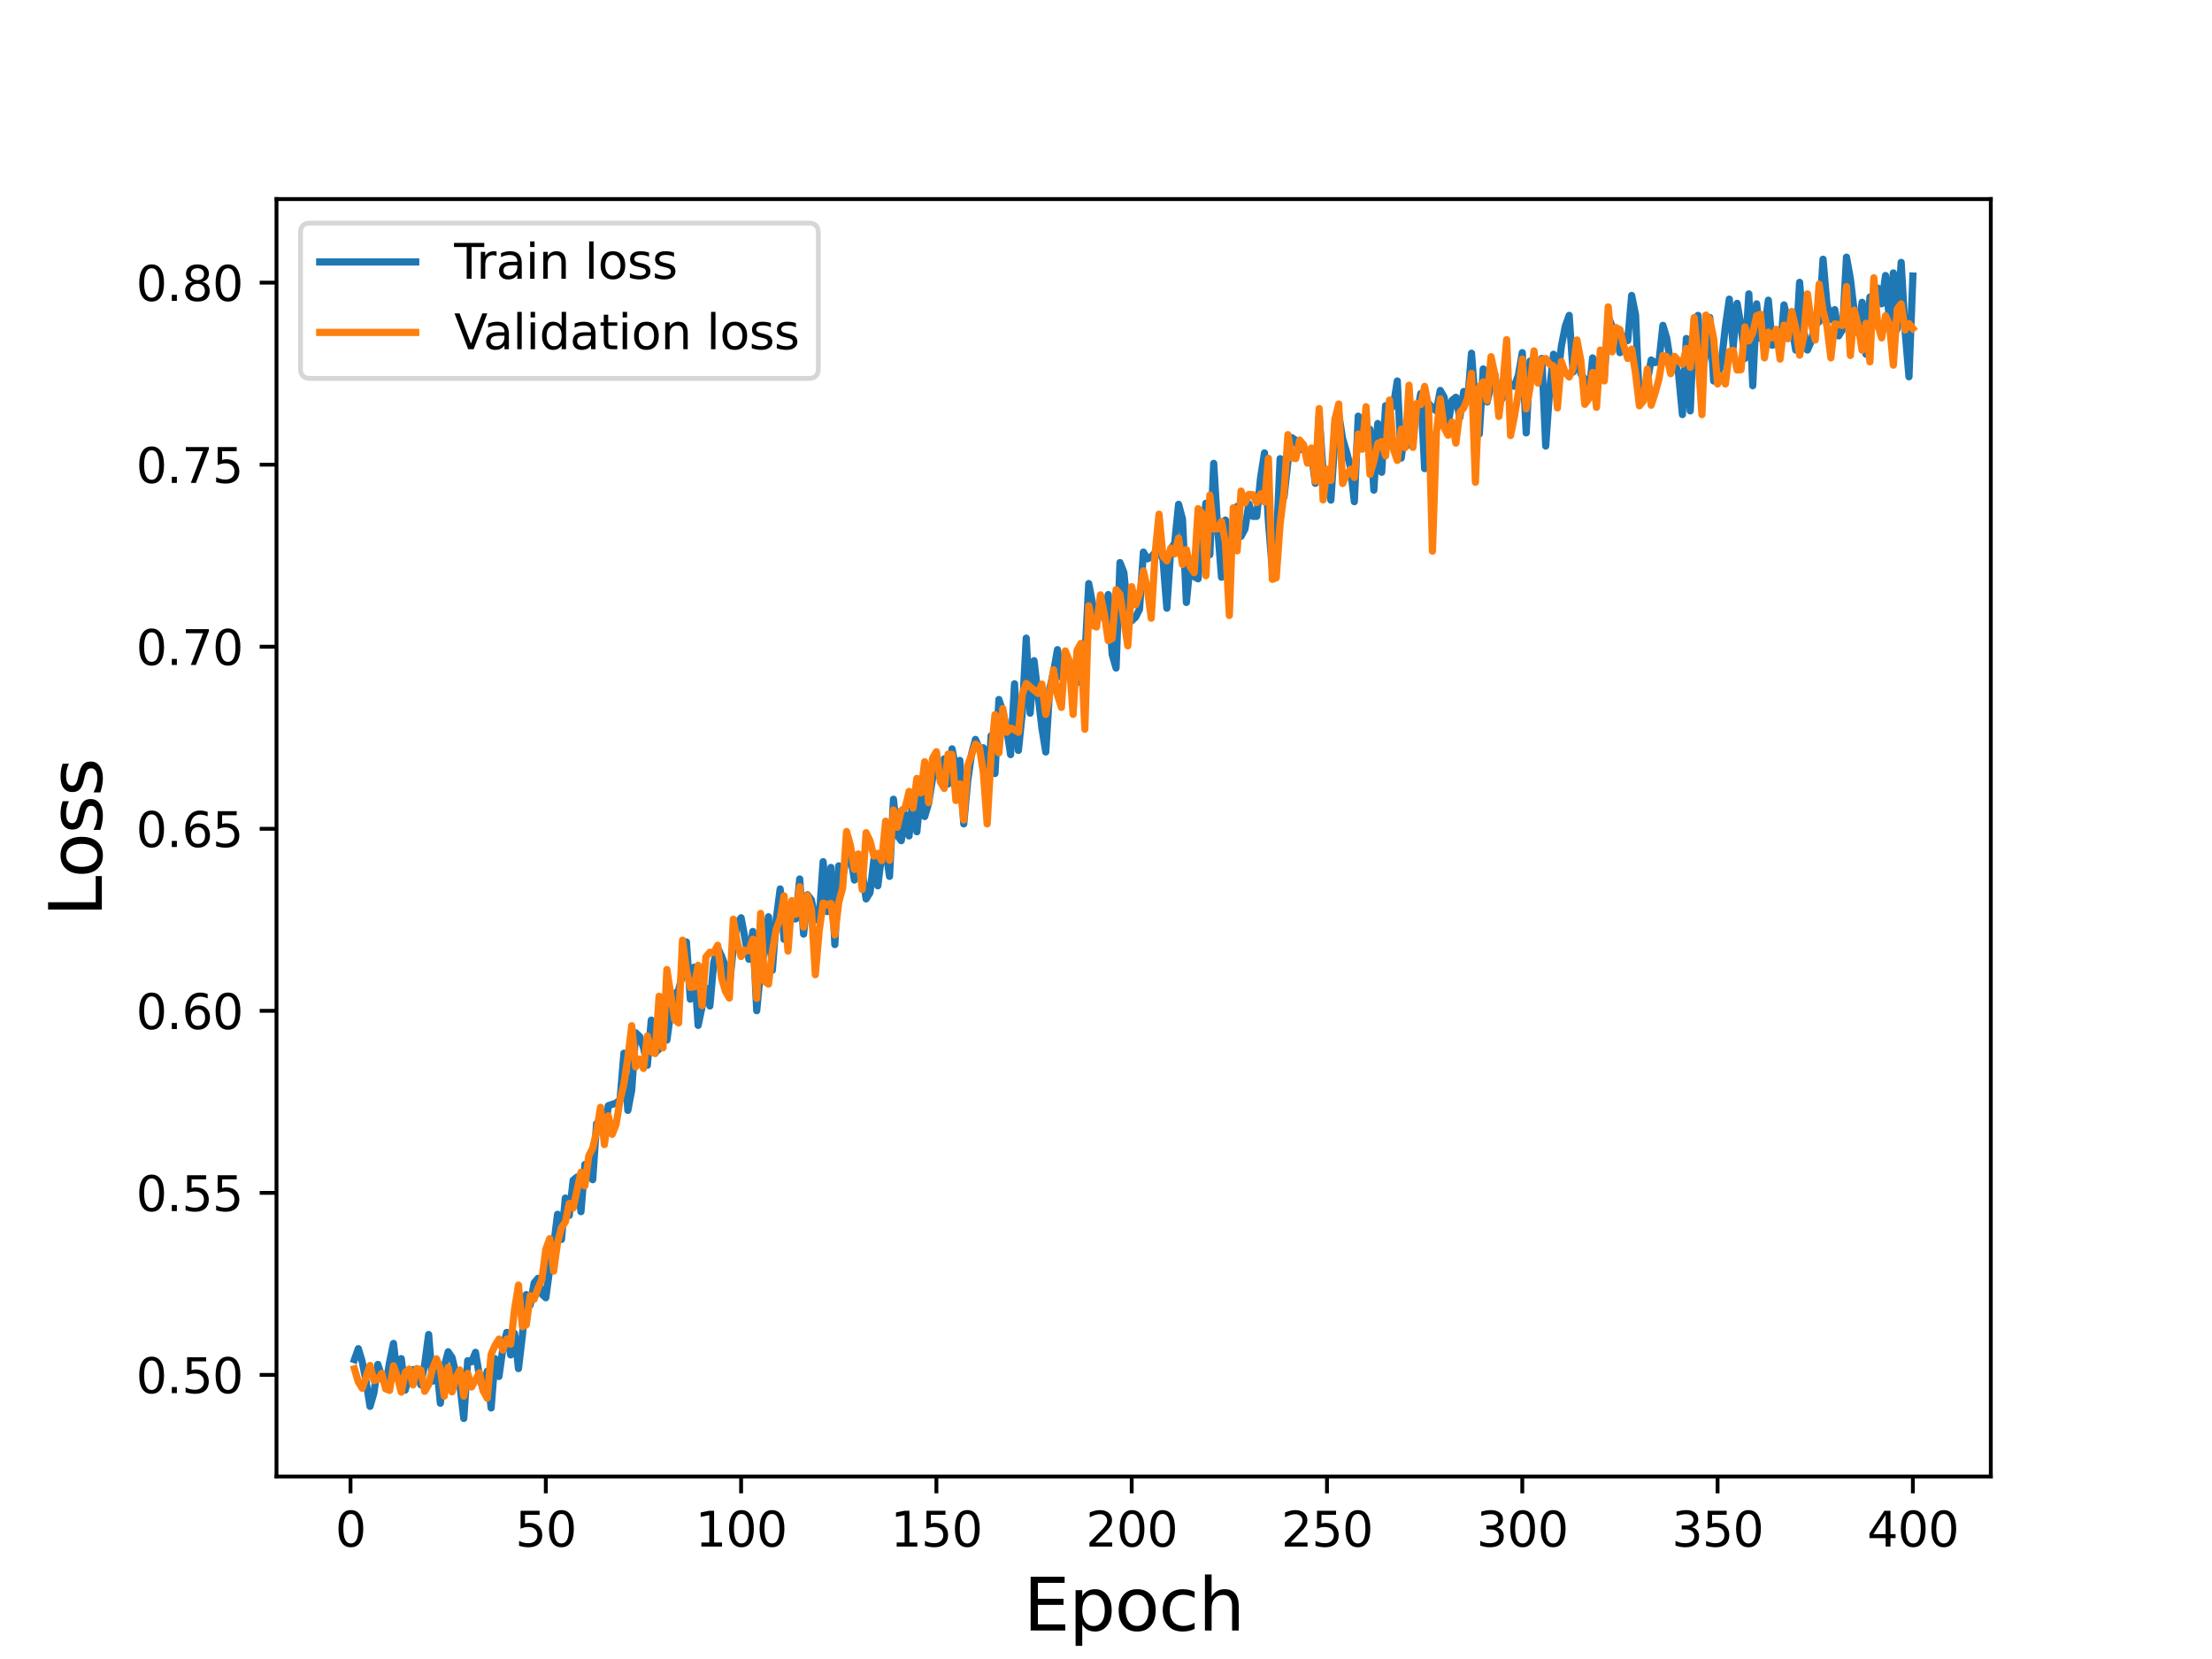 <?xml version="1.0" encoding="utf-8" standalone="no"?>
<!DOCTYPE svg PUBLIC "-//W3C//DTD SVG 1.1//EN"
  "http://www.w3.org/Graphics/SVG/1.1/DTD/svg11.dtd">
<svg height="345.6pt" version="1.1" viewBox="0 0 460.8 345.6" width="460.8pt" xmlns="http://www.w3.org/2000/svg" xmlns:xlink="http://www.w3.org/1999/xlink">
 <defs>
  <style type="text/css">*{stroke-linecap:butt;stroke-linejoin:round;}</style>
 </defs>
 <g id="figure_1">
  <g id="patch_1">
   <path d="M 0 345.6 
L 460.8 345.6 
L 460.8 0 
L 0 0 
z
" style="fill:#ffffff;"/>
  </g>
  <g id="axes_1">
   <g id="patch_2">
    <path d="M 57.6 307.584 
L 414.72 307.584 
L 414.72 41.472 
L 57.6 41.472 
z
" style="fill:#ffffff;"/>
   </g>
   <g id="matplotlib.axis_1">
    <g id="xtick_1">
     <g id="line2d_1">
      <defs>
       <path d="M 0 0 
L 0 3.5 
" id="mc103210f1a" style="stroke:#000000;stroke-width:0.8;"/>
      </defs>
      <g>
       <use style="stroke:#000000;stroke-width:0.8;" x="73.019" xlink:href="#mc103210f1a" y="307.584"/>
      </g>
     </g>
     <g id="text_1">
      <!-- 0 -->
      <g transform="translate(69.838 322.182)scale(0.1 -0.1)">
       <defs>
        <path d="M 2034 4250 
Q 1547 4250 1301 3770 
Q 1056 3291 1056 2328 
Q 1056 1369 1301 889 
Q 1547 409 2034 409 
Q 2525 409 2770 889 
Q 3016 1369 3016 2328 
Q 3016 3291 2770 3770 
Q 2525 4250 2034 4250 
z
M 2034 4750 
Q 2819 4750 3233 4129 
Q 3647 3509 3647 2328 
Q 3647 1150 3233 529 
Q 2819 -91 2034 -91 
Q 1250 -91 836 529 
Q 422 1150 422 2328 
Q 422 3509 836 4129 
Q 1250 4750 2034 4750 
z
" id="DejaVuSans-30" transform="scale(0.016)"/>
       </defs>
       <use xlink:href="#DejaVuSans-30"/>
      </g>
     </g>
    </g>
    <g id="xtick_2">
     <g id="line2d_2">
      <g>
       <use style="stroke:#000000;stroke-width:0.8;" x="113.703" xlink:href="#mc103210f1a" y="307.584"/>
      </g>
     </g>
     <g id="text_2">
      <!-- 50 -->
      <g transform="translate(107.34 322.182)scale(0.1 -0.1)">
       <defs>
        <path d="M 691 4666 
L 3169 4666 
L 3169 4134 
L 1269 4134 
L 1269 2991 
Q 1406 3038 1543 3061 
Q 1681 3084 1819 3084 
Q 2600 3084 3056 2656 
Q 3513 2228 3513 1497 
Q 3513 744 3044 326 
Q 2575 -91 1722 -91 
Q 1428 -91 1123 -41 
Q 819 9 494 109 
L 494 744 
Q 775 591 1075 516 
Q 1375 441 1709 441 
Q 2250 441 2565 725 
Q 2881 1009 2881 1497 
Q 2881 1984 2565 2268 
Q 2250 2553 1709 2553 
Q 1456 2553 1204 2497 
Q 953 2441 691 2322 
L 691 4666 
z
" id="DejaVuSans-35" transform="scale(0.016)"/>
       </defs>
       <use xlink:href="#DejaVuSans-35"/>
       <use x="63.623" xlink:href="#DejaVuSans-30"/>
      </g>
     </g>
    </g>
    <g id="xtick_3">
     <g id="line2d_3">
      <g>
       <use style="stroke:#000000;stroke-width:0.8;" x="154.386" xlink:href="#mc103210f1a" y="307.584"/>
      </g>
     </g>
     <g id="text_3">
      <!-- 100 -->
      <g transform="translate(144.842 322.182)scale(0.1 -0.1)">
       <defs>
        <path d="M 794 531 
L 1825 531 
L 1825 4091 
L 703 3866 
L 703 4441 
L 1819 4666 
L 2450 4666 
L 2450 531 
L 3481 531 
L 3481 0 
L 794 0 
L 794 531 
z
" id="DejaVuSans-31" transform="scale(0.016)"/>
       </defs>
       <use xlink:href="#DejaVuSans-31"/>
       <use x="63.623" xlink:href="#DejaVuSans-30"/>
       <use x="127.246" xlink:href="#DejaVuSans-30"/>
      </g>
     </g>
    </g>
    <g id="xtick_4">
     <g id="line2d_4">
      <g>
       <use style="stroke:#000000;stroke-width:0.8;" x="195.07" xlink:href="#mc103210f1a" y="307.584"/>
      </g>
     </g>
     <g id="text_4">
      <!-- 150 -->
      <g transform="translate(185.526 322.182)scale(0.1 -0.1)">
       <use xlink:href="#DejaVuSans-31"/>
       <use x="63.623" xlink:href="#DejaVuSans-35"/>
       <use x="127.246" xlink:href="#DejaVuSans-30"/>
      </g>
     </g>
    </g>
    <g id="xtick_5">
     <g id="line2d_5">
      <g>
       <use style="stroke:#000000;stroke-width:0.8;" x="235.753" xlink:href="#mc103210f1a" y="307.584"/>
      </g>
     </g>
     <g id="text_5">
      <!-- 200 -->
      <g transform="translate(226.209 322.182)scale(0.1 -0.1)">
       <defs>
        <path d="M 1228 531 
L 3431 531 
L 3431 0 
L 469 0 
L 469 531 
Q 828 903 1448 1529 
Q 2069 2156 2228 2338 
Q 2531 2678 2651 2914 
Q 2772 3150 2772 3378 
Q 2772 3750 2511 3984 
Q 2250 4219 1831 4219 
Q 1534 4219 1204 4116 
Q 875 4013 500 3803 
L 500 4441 
Q 881 4594 1212 4672 
Q 1544 4750 1819 4750 
Q 2544 4750 2975 4387 
Q 3406 4025 3406 3419 
Q 3406 3131 3298 2873 
Q 3191 2616 2906 2266 
Q 2828 2175 2409 1742 
Q 1991 1309 1228 531 
z
" id="DejaVuSans-32" transform="scale(0.016)"/>
       </defs>
       <use xlink:href="#DejaVuSans-32"/>
       <use x="63.623" xlink:href="#DejaVuSans-30"/>
       <use x="127.246" xlink:href="#DejaVuSans-30"/>
      </g>
     </g>
    </g>
    <g id="xtick_6">
     <g id="line2d_6">
      <g>
       <use style="stroke:#000000;stroke-width:0.8;" x="276.437" xlink:href="#mc103210f1a" y="307.584"/>
      </g>
     </g>
     <g id="text_6">
      <!-- 250 -->
      <g transform="translate(266.893 322.182)scale(0.1 -0.1)">
       <use xlink:href="#DejaVuSans-32"/>
       <use x="63.623" xlink:href="#DejaVuSans-35"/>
       <use x="127.246" xlink:href="#DejaVuSans-30"/>
      </g>
     </g>
    </g>
    <g id="xtick_7">
     <g id="line2d_7">
      <g>
       <use style="stroke:#000000;stroke-width:0.8;" x="317.12" xlink:href="#mc103210f1a" y="307.584"/>
      </g>
     </g>
     <g id="text_7">
      <!-- 300 -->
      <g transform="translate(307.576 322.182)scale(0.1 -0.1)">
       <defs>
        <path d="M 2597 2516 
Q 3050 2419 3304 2112 
Q 3559 1806 3559 1356 
Q 3559 666 3084 287 
Q 2609 -91 1734 -91 
Q 1441 -91 1130 -33 
Q 819 25 488 141 
L 488 750 
Q 750 597 1062 519 
Q 1375 441 1716 441 
Q 2309 441 2620 675 
Q 2931 909 2931 1356 
Q 2931 1769 2642 2001 
Q 2353 2234 1838 2234 
L 1294 2234 
L 1294 2753 
L 1863 2753 
Q 2328 2753 2575 2939 
Q 2822 3125 2822 3475 
Q 2822 3834 2567 4026 
Q 2313 4219 1838 4219 
Q 1578 4219 1281 4162 
Q 984 4106 628 3988 
L 628 4550 
Q 988 4650 1302 4700 
Q 1616 4750 1894 4750 
Q 2613 4750 3031 4423 
Q 3450 4097 3450 3541 
Q 3450 3153 3228 2886 
Q 3006 2619 2597 2516 
z
" id="DejaVuSans-33" transform="scale(0.016)"/>
       </defs>
       <use xlink:href="#DejaVuSans-33"/>
       <use x="63.623" xlink:href="#DejaVuSans-30"/>
       <use x="127.246" xlink:href="#DejaVuSans-30"/>
      </g>
     </g>
    </g>
    <g id="xtick_8">
     <g id="line2d_8">
      <g>
       <use style="stroke:#000000;stroke-width:0.8;" x="357.804" xlink:href="#mc103210f1a" y="307.584"/>
      </g>
     </g>
     <g id="text_8">
      <!-- 350 -->
      <g transform="translate(348.26 322.182)scale(0.1 -0.1)">
       <use xlink:href="#DejaVuSans-33"/>
       <use x="63.623" xlink:href="#DejaVuSans-35"/>
       <use x="127.246" xlink:href="#DejaVuSans-30"/>
      </g>
     </g>
    </g>
    <g id="xtick_9">
     <g id="line2d_9">
      <g>
       <use style="stroke:#000000;stroke-width:0.8;" x="398.487" xlink:href="#mc103210f1a" y="307.584"/>
      </g>
     </g>
     <g id="text_9">
      <!-- 400 -->
      <g transform="translate(388.944 322.182)scale(0.1 -0.1)">
       <defs>
        <path d="M 2419 4116 
L 825 1625 
L 2419 1625 
L 2419 4116 
z
M 2253 4666 
L 3047 4666 
L 3047 1625 
L 3713 1625 
L 3713 1100 
L 3047 1100 
L 3047 0 
L 2419 0 
L 2419 1100 
L 313 1100 
L 313 1709 
L 2253 4666 
z
" id="DejaVuSans-34" transform="scale(0.016)"/>
       </defs>
       <use xlink:href="#DejaVuSans-34"/>
       <use x="63.623" xlink:href="#DejaVuSans-30"/>
       <use x="127.246" xlink:href="#DejaVuSans-30"/>
      </g>
     </g>
    </g>
    <g id="text_10">
     <!-- Epoch -->
     <g transform="translate(213.194 339.66)scale(0.15 -0.15)">
      <defs>
       <path d="M 628 4666 
L 3578 4666 
L 3578 4134 
L 1259 4134 
L 1259 2753 
L 3481 2753 
L 3481 2222 
L 1259 2222 
L 1259 531 
L 3634 531 
L 3634 0 
L 628 0 
L 628 4666 
z
" id="DejaVuSans-45" transform="scale(0.016)"/>
       <path d="M 1159 525 
L 1159 -1331 
L 581 -1331 
L 581 3500 
L 1159 3500 
L 1159 2969 
Q 1341 3281 1617 3432 
Q 1894 3584 2278 3584 
Q 2916 3584 3314 3078 
Q 3713 2572 3713 1747 
Q 3713 922 3314 415 
Q 2916 -91 2278 -91 
Q 1894 -91 1617 61 
Q 1341 213 1159 525 
z
M 3116 1747 
Q 3116 2381 2855 2742 
Q 2594 3103 2138 3103 
Q 1681 3103 1420 2742 
Q 1159 2381 1159 1747 
Q 1159 1113 1420 752 
Q 1681 391 2138 391 
Q 2594 391 2855 752 
Q 3116 1113 3116 1747 
z
" id="DejaVuSans-70" transform="scale(0.016)"/>
       <path d="M 1959 3097 
Q 1497 3097 1228 2736 
Q 959 2375 959 1747 
Q 959 1119 1226 758 
Q 1494 397 1959 397 
Q 2419 397 2687 759 
Q 2956 1122 2956 1747 
Q 2956 2369 2687 2733 
Q 2419 3097 1959 3097 
z
M 1959 3584 
Q 2709 3584 3137 3096 
Q 3566 2609 3566 1747 
Q 3566 888 3137 398 
Q 2709 -91 1959 -91 
Q 1206 -91 779 398 
Q 353 888 353 1747 
Q 353 2609 779 3096 
Q 1206 3584 1959 3584 
z
" id="DejaVuSans-6f" transform="scale(0.016)"/>
       <path d="M 3122 3366 
L 3122 2828 
Q 2878 2963 2633 3030 
Q 2388 3097 2138 3097 
Q 1578 3097 1268 2742 
Q 959 2388 959 1747 
Q 959 1106 1268 751 
Q 1578 397 2138 397 
Q 2388 397 2633 464 
Q 2878 531 3122 666 
L 3122 134 
Q 2881 22 2623 -34 
Q 2366 -91 2075 -91 
Q 1284 -91 818 406 
Q 353 903 353 1747 
Q 353 2603 823 3093 
Q 1294 3584 2113 3584 
Q 2378 3584 2631 3529 
Q 2884 3475 3122 3366 
z
" id="DejaVuSans-63" transform="scale(0.016)"/>
       <path d="M 3513 2113 
L 3513 0 
L 2938 0 
L 2938 2094 
Q 2938 2591 2744 2837 
Q 2550 3084 2163 3084 
Q 1697 3084 1428 2787 
Q 1159 2491 1159 1978 
L 1159 0 
L 581 0 
L 581 4863 
L 1159 4863 
L 1159 2956 
Q 1366 3272 1645 3428 
Q 1925 3584 2291 3584 
Q 2894 3584 3203 3211 
Q 3513 2838 3513 2113 
z
" id="DejaVuSans-68" transform="scale(0.016)"/>
      </defs>
      <use xlink:href="#DejaVuSans-45"/>
      <use x="63.184" xlink:href="#DejaVuSans-70"/>
      <use x="126.66" xlink:href="#DejaVuSans-6f"/>
      <use x="187.842" xlink:href="#DejaVuSans-63"/>
      <use x="242.822" xlink:href="#DejaVuSans-68"/>
     </g>
    </g>
   </g>
   <g id="matplotlib.axis_2">
    <g id="ytick_1">
     <g id="line2d_10">
      <defs>
       <path d="M 0 0 
L -3.5 0 
" id="m6c466c7acb" style="stroke:#000000;stroke-width:0.8;"/>
      </defs>
      <g>
       <use style="stroke:#000000;stroke-width:0.8;" x="57.6" xlink:href="#m6c466c7acb" y="286.415"/>
      </g>
     </g>
     <g id="text_11">
      <!-- 0.50 -->
      <g transform="translate(28.334 290.214)scale(0.1 -0.1)">
       <defs>
        <path d="M 684 794 
L 1344 794 
L 1344 0 
L 684 0 
L 684 794 
z
" id="DejaVuSans-2e" transform="scale(0.016)"/>
       </defs>
       <use xlink:href="#DejaVuSans-30"/>
       <use x="63.623" xlink:href="#DejaVuSans-2e"/>
       <use x="95.41" xlink:href="#DejaVuSans-35"/>
       <use x="159.033" xlink:href="#DejaVuSans-30"/>
      </g>
     </g>
    </g>
    <g id="ytick_2">
     <g id="line2d_11">
      <g>
       <use style="stroke:#000000;stroke-width:0.8;" x="57.6" xlink:href="#m6c466c7acb" y="248.492"/>
      </g>
     </g>
     <g id="text_12">
      <!-- 0.55 -->
      <g transform="translate(28.334 252.292)scale(0.1 -0.1)">
       <use xlink:href="#DejaVuSans-30"/>
       <use x="63.623" xlink:href="#DejaVuSans-2e"/>
       <use x="95.41" xlink:href="#DejaVuSans-35"/>
       <use x="159.033" xlink:href="#DejaVuSans-35"/>
      </g>
     </g>
    </g>
    <g id="ytick_3">
     <g id="line2d_12">
      <g>
       <use style="stroke:#000000;stroke-width:0.8;" x="57.6" xlink:href="#m6c466c7acb" y="210.57"/>
      </g>
     </g>
     <g id="text_13">
      <!-- 0.60 -->
      <g transform="translate(28.334 214.369)scale(0.1 -0.1)">
       <defs>
        <path d="M 2113 2584 
Q 1688 2584 1439 2293 
Q 1191 2003 1191 1497 
Q 1191 994 1439 701 
Q 1688 409 2113 409 
Q 2538 409 2786 701 
Q 3034 994 3034 1497 
Q 3034 2003 2786 2293 
Q 2538 2584 2113 2584 
z
M 3366 4563 
L 3366 3988 
Q 3128 4100 2886 4159 
Q 2644 4219 2406 4219 
Q 1781 4219 1451 3797 
Q 1122 3375 1075 2522 
Q 1259 2794 1537 2939 
Q 1816 3084 2150 3084 
Q 2853 3084 3261 2657 
Q 3669 2231 3669 1497 
Q 3669 778 3244 343 
Q 2819 -91 2113 -91 
Q 1303 -91 875 529 
Q 447 1150 447 2328 
Q 447 3434 972 4092 
Q 1497 4750 2381 4750 
Q 2619 4750 2861 4703 
Q 3103 4656 3366 4563 
z
" id="DejaVuSans-36" transform="scale(0.016)"/>
       </defs>
       <use xlink:href="#DejaVuSans-30"/>
       <use x="63.623" xlink:href="#DejaVuSans-2e"/>
       <use x="95.41" xlink:href="#DejaVuSans-36"/>
       <use x="159.033" xlink:href="#DejaVuSans-30"/>
      </g>
     </g>
    </g>
    <g id="ytick_4">
     <g id="line2d_13">
      <g>
       <use style="stroke:#000000;stroke-width:0.8;" x="57.6" xlink:href="#m6c466c7acb" y="172.648"/>
      </g>
     </g>
     <g id="text_14">
      <!-- 0.65 -->
      <g transform="translate(28.334 176.447)scale(0.1 -0.1)">
       <use xlink:href="#DejaVuSans-30"/>
       <use x="63.623" xlink:href="#DejaVuSans-2e"/>
       <use x="95.41" xlink:href="#DejaVuSans-36"/>
       <use x="159.033" xlink:href="#DejaVuSans-35"/>
      </g>
     </g>
    </g>
    <g id="ytick_5">
     <g id="line2d_14">
      <g>
       <use style="stroke:#000000;stroke-width:0.8;" x="57.6" xlink:href="#m6c466c7acb" y="134.725"/>
      </g>
     </g>
     <g id="text_15">
      <!-- 0.70 -->
      <g transform="translate(28.334 138.525)scale(0.1 -0.1)">
       <defs>
        <path d="M 525 4666 
L 3525 4666 
L 3525 4397 
L 1831 0 
L 1172 0 
L 2766 4134 
L 525 4134 
L 525 4666 
z
" id="DejaVuSans-37" transform="scale(0.016)"/>
       </defs>
       <use xlink:href="#DejaVuSans-30"/>
       <use x="63.623" xlink:href="#DejaVuSans-2e"/>
       <use x="95.41" xlink:href="#DejaVuSans-37"/>
       <use x="159.033" xlink:href="#DejaVuSans-30"/>
      </g>
     </g>
    </g>
    <g id="ytick_6">
     <g id="line2d_15">
      <g>
       <use style="stroke:#000000;stroke-width:0.8;" x="57.6" xlink:href="#m6c466c7acb" y="96.803"/>
      </g>
     </g>
     <g id="text_16">
      <!-- 0.75 -->
      <g transform="translate(28.334 100.602)scale(0.1 -0.1)">
       <use xlink:href="#DejaVuSans-30"/>
       <use x="63.623" xlink:href="#DejaVuSans-2e"/>
       <use x="95.41" xlink:href="#DejaVuSans-37"/>
       <use x="159.033" xlink:href="#DejaVuSans-35"/>
      </g>
     </g>
    </g>
    <g id="ytick_7">
     <g id="line2d_16">
      <g>
       <use style="stroke:#000000;stroke-width:0.8;" x="57.6" xlink:href="#m6c466c7acb" y="58.881"/>
      </g>
     </g>
     <g id="text_17">
      <!-- 0.80 -->
      <g transform="translate(28.334 62.68)scale(0.1 -0.1)">
       <defs>
        <path d="M 2034 2216 
Q 1584 2216 1326 1975 
Q 1069 1734 1069 1313 
Q 1069 891 1326 650 
Q 1584 409 2034 409 
Q 2484 409 2743 651 
Q 3003 894 3003 1313 
Q 3003 1734 2745 1975 
Q 2488 2216 2034 2216 
z
M 1403 2484 
Q 997 2584 770 2862 
Q 544 3141 544 3541 
Q 544 4100 942 4425 
Q 1341 4750 2034 4750 
Q 2731 4750 3128 4425 
Q 3525 4100 3525 3541 
Q 3525 3141 3298 2862 
Q 3072 2584 2669 2484 
Q 3125 2378 3379 2068 
Q 3634 1759 3634 1313 
Q 3634 634 3220 271 
Q 2806 -91 2034 -91 
Q 1263 -91 848 271 
Q 434 634 434 1313 
Q 434 1759 690 2068 
Q 947 2378 1403 2484 
z
M 1172 3481 
Q 1172 3119 1398 2916 
Q 1625 2713 2034 2713 
Q 2441 2713 2670 2916 
Q 2900 3119 2900 3481 
Q 2900 3844 2670 4047 
Q 2441 4250 2034 4250 
Q 1625 4250 1398 4047 
Q 1172 3844 1172 3481 
z
" id="DejaVuSans-38" transform="scale(0.016)"/>
       </defs>
       <use xlink:href="#DejaVuSans-30"/>
       <use x="63.623" xlink:href="#DejaVuSans-2e"/>
       <use x="95.41" xlink:href="#DejaVuSans-38"/>
       <use x="159.033" xlink:href="#DejaVuSans-30"/>
      </g>
     </g>
    </g>
    <g id="text_18">
     <!-- Loss -->
     <g transform="translate(21.215 190.979)rotate(-90)scale(0.15 -0.15)">
      <defs>
       <path d="M 628 4666 
L 1259 4666 
L 1259 531 
L 3531 531 
L 3531 0 
L 628 0 
L 628 4666 
z
" id="DejaVuSans-4c" transform="scale(0.016)"/>
       <path d="M 2834 3397 
L 2834 2853 
Q 2591 2978 2328 3040 
Q 2066 3103 1784 3103 
Q 1356 3103 1142 2972 
Q 928 2841 928 2578 
Q 928 2378 1081 2264 
Q 1234 2150 1697 2047 
L 1894 2003 
Q 2506 1872 2764 1633 
Q 3022 1394 3022 966 
Q 3022 478 2636 193 
Q 2250 -91 1575 -91 
Q 1294 -91 989 -36 
Q 684 19 347 128 
L 347 722 
Q 666 556 975 473 
Q 1284 391 1588 391 
Q 1994 391 2212 530 
Q 2431 669 2431 922 
Q 2431 1156 2273 1281 
Q 2116 1406 1581 1522 
L 1381 1569 
Q 847 1681 609 1914 
Q 372 2147 372 2553 
Q 372 3047 722 3315 
Q 1072 3584 1716 3584 
Q 2034 3584 2315 3537 
Q 2597 3491 2834 3397 
z
" id="DejaVuSans-73" transform="scale(0.016)"/>
      </defs>
      <use xlink:href="#DejaVuSans-4c"/>
      <use x="53.963" xlink:href="#DejaVuSans-6f"/>
      <use x="115.145" xlink:href="#DejaVuSans-73"/>
      <use x="167.244" xlink:href="#DejaVuSans-73"/>
     </g>
    </g>
   </g>
   <g id="line2d_17">
    <path clip-path="url(#pc97c3889dc)" d="M 73.833 283.244 
L 74.646 280.949 
L 75.46 283.682 
L 76.274 287.836 
L 77.087 292.974 
L 77.901 290.131 
L 78.715 284.228 
L 79.528 286.743 
L 80.342 288.601 
L 81.156 283.791 
L 81.969 279.856 
L 82.783 286.852 
L 83.597 283.026 
L 84.41 289.585 
L 85.224 286.743 
L 86.038 285.321 
L 86.851 285.321 
L 87.665 288.492 
L 88.479 284.119 
L 89.292 277.997 
L 90.106 287.726 
L 90.92 283.791 
L 91.733 292.318 
L 92.547 284.666 
L 93.361 281.605 
L 94.174 282.807 
L 94.988 286.305 
L 95.802 288.492 
L 96.616 295.488 
L 97.429 283.463 
L 98.243 283.682 
L 99.057 281.714 
L 99.87 286.633 
L 100.684 289.694 
L 101.498 285.649 
L 102.311 293.302 
L 103.125 283.026 
L 103.939 286.743 
L 104.752 280.949 
L 105.566 277.56 
L 106.38 282.261 
L 107.193 277.779 
L 108.007 285.103 
L 108.821 278.216 
L 109.634 269.689 
L 110.448 271.875 
L 111.262 267.284 
L 112.075 266.3 
L 112.889 269.58 
L 113.703 270.345 
L 114.516 264.332 
L 115.33 259.522 
L 116.144 252.963 
L 116.957 258.211 
L 117.771 249.575 
L 118.585 253.182 
L 119.398 245.858 
L 120.212 245.202 
L 121.026 252.417 
L 121.839 242.578 
L 122.653 244.765 
L 123.467 245.748 
L 124.28 234.051 
L 125.094 234.161 
L 125.908 236.784 
L 126.721 230.335 
L 128.349 229.788 
L 129.162 229.132 
L 129.976 219.403 
L 130.79 231.319 
L 131.603 227.055 
L 132.417 215.14 
L 133.231 215.905 
L 134.044 218.2 
L 134.858 221.917 
L 135.672 212.516 
L 136.485 219.294 
L 137.299 218.528 
L 138.113 212.188 
L 138.926 216.67 
L 139.74 210.767 
L 140.554 207.159 
L 141.367 206.285 
L 142.181 202.787 
L 142.995 196.228 
L 143.808 208.143 
L 144.622 201.475 
L 145.436 213.609 
L 147.063 205.848 
L 147.877 209.564 
L 148.69 200.491 
L 149.504 197.43 
L 150.318 199.179 
L 151.131 201.365 
L 151.945 205.301 
L 152.759 197.539 
L 153.572 192.292 
L 154.386 191.199 
L 156.013 199.835 
L 156.827 194.041 
L 157.641 210.548 
L 158.454 201.912 
L 159.268 197.867 
L 160.082 190.98 
L 160.895 202.131 
L 161.709 191.418 
L 162.523 185.186 
L 163.336 195.681 
L 164.15 191.09 
L 164.964 191.418 
L 165.777 191.418 
L 166.591 183.109 
L 167.405 194.588 
L 168.219 186.389 
L 169.032 187.482 
L 169.846 191.636 
L 170.66 191.199 
L 171.473 179.502 
L 172.287 189.887 
L 173.101 180.704 
L 173.914 196.774 
L 174.728 180.376 
L 175.542 182.672 
L 176.355 178.737 
L 177.169 178.081 
L 177.983 183.328 
L 178.796 180.704 
L 179.61 181.579 
L 180.424 187.264 
L 181.237 185.952 
L 182.051 179.065 
L 182.865 184.531 
L 183.678 177.972 
L 184.492 176.988 
L 185.306 182.563 
L 186.119 166.493 
L 186.933 174.036 
L 187.747 175.129 
L 188.56 169.663 
L 189.374 174.145 
L 190.188 166.165 
L 191.001 173.271 
L 191.815 164.635 
L 192.629 170.101 
L 193.442 167.368 
L 194.256 162.23 
L 195.07 160.59 
L 195.883 161.355 
L 196.697 158.076 
L 197.511 163.323 
L 198.324 155.999 
L 199.138 160.153 
L 199.952 158.404 
L 200.765 171.631 
L 201.579 162.776 
L 202.393 157.092 
L 203.206 154.031 
L 204.02 155.889 
L 204.834 155.78 
L 205.647 167.149 
L 206.461 153.266 
L 207.275 161.137 
L 208.088 145.723 
L 208.902 148.237 
L 209.716 151.845 
L 210.529 157.201 
L 211.343 142.443 
L 212.157 156.327 
L 212.97 148.346 
L 213.784 132.933 
L 214.598 148.565 
L 215.411 137.633 
L 217.039 151.626 
L 217.852 156.655 
L 218.666 143.536 
L 219.48 139.929 
L 220.293 135.338 
L 221.107 141.131 
L 221.921 136.977 
L 222.734 137.743 
L 223.548 139.82 
L 224.362 139.929 
L 225.175 142.225 
L 225.989 137.305 
L 226.803 121.564 
L 227.616 125.827 
L 228.43 127.685 
L 229.244 126.374 
L 230.057 128.888 
L 230.871 123.859 
L 231.685 136.321 
L 232.498 139.164 
L 233.312 117.191 
L 234.126 119.268 
L 234.939 127.576 
L 235.753 129.325 
L 236.567 128.56 
L 237.381 126.92 
L 238.194 115.005 
L 239.008 116.426 
L 239.822 115.988 
L 240.635 115.114 
L 241.449 115.114 
L 242.263 116.426 
L 243.076 126.702 
L 243.89 114.349 
L 244.704 113.146 
L 245.517 105.057 
L 246.331 108.118 
L 247.145 125.499 
L 247.958 117.082 
L 248.772 120.142 
L 249.586 120.58 
L 250.399 111.288 
L 251.213 104.838 
L 252.027 115.551 
L 252.84 96.53 
L 253.654 109.976 
L 254.468 120.252 
L 255.281 108.336 
L 256.095 116.316 
L 256.909 113.365 
L 257.722 105.494 
L 258.536 111.725 
L 259.35 110.195 
L 260.163 104.947 
L 260.977 107.571 
L 261.791 107.571 
L 262.604 99.481 
L 263.418 94.343 
L 264.232 108.664 
L 265.045 118.612 
L 265.859 113.693 
L 266.673 95.546 
L 267.486 103.526 
L 268.3 96.202 
L 269.114 91.173 
L 269.927 91.72 
L 270.741 93.688 
L 271.555 93.141 
L 272.368 94.343 
L 273.182 94.453 
L 273.996 100.684 
L 274.809 86.363 
L 275.623 98.279 
L 276.437 100.028 
L 277.25 104.182 
L 278.064 91.611 
L 278.878 86.254 
L 279.691 91.392 
L 280.505 94.125 
L 281.319 97.295 
L 282.132 104.51 
L 282.946 86.691 
L 283.76 92.922 
L 284.573 93.032 
L 285.387 89.424 
L 286.201 102.105 
L 287.014 88.222 
L 287.828 98.388 
L 288.642 84.505 
L 289.455 85.379 
L 290.269 84.505 
L 291.083 79.367 
L 291.896 95.437 
L 292.71 89.534 
L 293.524 92.704 
L 294.337 88.331 
L 295.151 86.582 
L 295.965 81.991 
L 296.778 97.623 
L 297.592 84.068 
L 298.406 84.942 
L 299.219 85.598 
L 300.033 81.335 
L 300.847 82.756 
L 301.66 88.44 
L 302.474 83.412 
L 303.288 82.756 
L 304.101 87.019 
L 304.915 81.553 
L 305.729 83.521 
L 306.543 73.573 
L 307.356 84.396 
L 308.17 90.408 
L 308.984 76.853 
L 309.797 83.74 
L 310.611 80.132 
L 311.425 78.055 
L 312.238 84.177 
L 313.052 82.756 
L 313.866 78.711 
L 314.679 80.351 
L 315.493 80.46 
L 316.307 78.164 
L 317.12 73.464 
L 317.934 90.189 
L 318.748 75.213 
L 319.561 76.962 
L 320.375 77.727 
L 321.189 74.666 
L 322.002 92.922 
L 322.816 81.225 
L 323.63 73.792 
L 324.443 79.039 
L 325.257 72.152 
L 326.071 67.998 
L 326.884 65.702 
L 327.698 77.509 
L 328.512 74.338 
L 329.325 77.837 
L 330.139 79.039 
L 330.953 82.865 
L 331.766 74.557 
L 332.58 81.553 
L 333.394 74.776 
L 334.207 78.492 
L 335.021 65.921 
L 335.835 67.998 
L 336.648 69.747 
L 337.462 73.464 
L 338.276 70.075 
L 339.089 70.95 
L 339.903 61.548 
L 340.717 65.593 
L 341.53 84.177 
L 342.344 81.225 
L 343.158 79.476 
L 343.971 74.994 
L 344.785 75.541 
L 345.599 75.322 
L 346.412 67.779 
L 347.226 70.512 
L 348.04 75.869 
L 348.853 75.65 
L 349.667 77.837 
L 350.481 86.363 
L 351.294 70.512 
L 352.108 85.598 
L 352.922 66.577 
L 353.735 65.702 
L 354.549 77.509 
L 355.363 73.573 
L 356.176 66.14 
L 356.99 79.367 
L 357.804 79.039 
L 358.617 75.213 
L 359.431 67.998 
L 360.245 62.313 
L 361.058 72.261 
L 361.872 63.188 
L 362.686 67.889 
L 363.499 74.666 
L 364.313 61.22 
L 365.127 80.351 
L 365.94 63.297 
L 366.754 70.512 
L 367.568 68.545 
L 368.381 62.532 
L 369.195 71.933 
L 370.009 69.419 
L 370.822 73.682 
L 371.636 63.516 
L 372.45 66.795 
L 373.263 67.998 
L 374.077 72.917 
L 374.891 58.815 
L 375.704 68.545 
L 376.518 72.917 
L 377.332 71.059 
L 378.146 67.67 
L 378.959 67.014 
L 379.773 54.005 
L 380.587 63.407 
L 381.4 66.577 
L 382.214 64.5 
L 383.028 69.966 
L 383.841 68.654 
L 384.655 53.568 
L 385.469 58.05 
L 386.282 65.046 
L 387.096 69.31 
L 387.91 62.969 
L 388.723 73.792 
L 389.537 61.876 
L 390.351 62.313 
L 391.164 60.018 
L 391.978 63.297 
L 392.792 57.394 
L 393.605 66.905 
L 394.419 56.848 
L 395.233 68.545 
L 396.046 54.661 
L 396.86 68.872 
L 397.674 78.492 
L 398.487 57.503 
L 398.487 57.503 
" style="fill:none;stroke:#1f77b4;stroke-linecap:square;stroke-width:1.5;"/>
   </g>
   <g id="line2d_18">
    <path clip-path="url(#pc97c3889dc)" d="M 73.833 285.151 
L 74.646 287.868 
L 75.46 289.196 
L 77.087 284.455 
L 77.901 287.616 
L 78.715 287.363 
L 79.528 286.099 
L 80.342 289.322 
L 81.156 289.638 
L 81.969 284.519 
L 82.783 286.857 
L 83.597 290.017 
L 84.41 285.909 
L 85.224 285.214 
L 86.038 288.5 
L 86.851 285.087 
L 87.665 285.403 
L 88.479 289.828 
L 89.292 288.437 
L 90.106 285.151 
L 90.92 283.065 
L 91.733 285.151 
L 92.547 290.839 
L 93.361 284.835 
L 94.174 289.954 
L 94.988 286.983 
L 95.802 285.403 
L 96.616 290.839 
L 97.429 286.099 
L 98.243 288.943 
L 99.87 285.972 
L 100.684 289.764 
L 101.498 291.281 
L 102.311 282.117 
L 103.125 280.284 
L 103.939 278.957 
L 104.752 281.232 
L 105.566 278.957 
L 106.38 280.031 
L 107.193 272.763 
L 108.007 267.706 
L 108.821 276.365 
L 109.634 275.986 
L 110.448 269.918 
L 111.262 270.677 
L 112.075 268.338 
L 112.889 266.505 
L 113.703 260.248 
L 114.516 258.036 
L 115.33 264.799 
L 116.144 258.921 
L 116.957 255.761 
L 117.771 254.56 
L 118.585 250.704 
L 119.398 251.653 
L 121.026 244.194 
L 121.839 247.039 
L 122.653 240.781 
L 123.467 239.201 
L 124.28 235.725 
L 125.094 230.669 
L 125.908 238.443 
L 126.721 232.439 
L 127.535 236.294 
L 128.349 234.208 
L 129.162 229.215 
L 129.976 225.802 
L 130.79 220.367 
L 131.603 213.667 
L 132.417 222.263 
L 133.231 220.619 
L 134.044 222.579 
L 134.858 215.816 
L 135.672 219.103 
L 136.485 219.482 
L 137.299 207.536 
L 138.113 218.281 
L 138.926 201.974 
L 140.554 212.403 
L 141.367 213.098 
L 142.181 195.844 
L 142.995 202.101 
L 143.808 205.703 
L 144.622 205.577 
L 145.436 201.089 
L 146.249 209.496 
L 147.063 199.32 
L 147.877 198.372 
L 148.69 198.435 
L 149.504 196.918 
L 150.318 203.744 
L 151.131 206.525 
L 151.945 207.915 
L 152.759 191.482 
L 153.572 196.16 
L 154.386 199.257 
L 155.2 197.929 
L 156.013 198.056 
L 156.827 195.654 
L 157.641 207.979 
L 158.454 190.282 
L 159.268 204.439 
L 160.082 205.008 
L 160.895 198.182 
L 161.709 193.568 
L 162.523 191.419 
L 163.336 186.616 
L 164.15 198.119 
L 164.964 187.627 
L 165.777 190.471 
L 166.591 184.72 
L 167.405 193.126 
L 168.219 186.553 
L 169.032 189.397 
L 169.846 203.049 
L 170.66 193.821 
L 171.473 188.133 
L 172.287 188.512 
L 173.101 188.196 
L 173.914 194.769 
L 174.728 187.943 
L 175.542 184.972 
L 176.355 173.217 
L 177.169 176.124 
L 177.983 181.117 
L 178.796 177.894 
L 179.61 185.289 
L 180.424 173.469 
L 181.237 175.176 
L 182.051 178.336 
L 182.865 177.767 
L 183.678 179.284 
L 184.492 171.068 
L 185.306 179.221 
L 186.119 168.729 
L 186.933 172.332 
L 187.747 168.856 
L 188.56 168.287 
L 189.374 164.874 
L 190.188 168.35 
L 191.001 162.156 
L 191.815 165.19 
L 192.629 158.68 
L 193.442 167.212 
L 194.256 157.984 
L 195.07 156.594 
L 195.883 162.851 
L 196.697 164.242 
L 197.511 157.1 
L 198.324 157.163 
L 199.138 166.77 
L 199.952 163.294 
L 200.765 170.815 
L 201.579 159.501 
L 203.206 155.014 
L 204.02 155.583 
L 204.834 160.829 
L 205.647 171.636 
L 206.461 157.416 
L 207.275 148.883 
L 208.088 156.847 
L 208.902 147.619 
L 209.716 152.549 
L 210.529 151.664 
L 211.343 152.043 
L 212.157 152.549 
L 212.97 144.648 
L 213.784 142.373 
L 215.411 143.764 
L 216.225 144.459 
L 217.039 142.5 
L 217.852 148.82 
L 218.666 144.712 
L 219.48 139.529 
L 220.293 144.775 
L 221.107 147.366 
L 221.921 135.61 
L 222.734 137.633 
L 223.548 148.82 
L 224.362 135.484 
L 225.175 134.03 
L 225.989 151.917 
L 226.803 126.193 
L 227.616 130.301 
L 228.43 130.617 
L 229.244 123.918 
L 230.057 127.963 
L 230.871 133.461 
L 231.685 133.019 
L 232.498 122.843 
L 233.312 123.791 
L 234.939 134.536 
L 235.753 122.211 
L 236.567 126.003 
L 237.381 123.728 
L 238.194 118.924 
L 239.008 122.654 
L 239.822 128.784 
L 240.635 115.259 
L 241.449 107.105 
L 242.263 115.891 
L 243.076 116.839 
L 243.89 114.184 
L 244.704 115.385 
L 245.517 112.098 
L 246.331 117.597 
L 247.145 114.5 
L 247.958 118.103 
L 248.772 119.304 
L 249.586 105.968 
L 250.399 106.916 
L 251.213 119.936 
L 252.027 103.124 
L 252.84 110.202 
L 253.654 110.139 
L 254.468 108.622 
L 255.281 113.11 
L 256.095 128.215 
L 256.909 105.778 
L 257.722 114.753 
L 258.536 102.302 
L 259.35 104.767 
L 260.163 102.997 
L 260.977 103.06 
L 261.791 104.704 
L 262.604 102.871 
L 263.418 104.577 
L 264.232 95.476 
L 265.045 120.694 
L 265.859 120.378 
L 266.673 109.128 
L 267.486 102.618 
L 268.3 90.546 
L 269.114 95.349 
L 269.927 95.539 
L 270.741 91.684 
L 271.555 92.632 
L 272.368 96.487 
L 273.182 93.327 
L 273.996 100.279 
L 274.809 85.11 
L 275.623 104.135 
L 276.437 97.751 
L 277.25 100.09 
L 278.064 87.449 
L 278.878 84.162 
L 279.691 100.722 
L 280.505 98.952 
L 281.319 97.751 
L 282.132 99.458 
L 282.946 90.42 
L 283.76 93.58 
L 284.573 84.731 
L 285.387 98.826 
L 286.201 96.045 
L 287.014 92.379 
L 287.828 92 
L 288.642 94.97 
L 289.455 83.341 
L 290.269 93.58 
L 291.083 95.918 
L 291.896 89.408 
L 292.71 93.264 
L 293.524 80.244 
L 294.337 93.201 
L 295.151 84.036 
L 295.965 84.289 
L 296.778 80.497 
L 297.592 84.668 
L 298.406 114.816 
L 299.219 90.293 
L 300.033 83.088 
L 300.847 89.155 
L 301.66 90.672 
L 302.474 87.891 
L 303.288 92.316 
L 304.101 85.932 
L 304.915 84.984 
L 305.729 82.961 
L 306.543 77.779 
L 307.356 100.469 
L 308.17 80.686 
L 308.984 79.548 
L 309.797 83.467 
L 310.611 74.303 
L 311.425 78.095 
L 312.238 86.754 
L 313.052 80.307 
L 313.866 70.763 
L 314.679 90.736 
L 315.493 86.691 
L 316.307 81.824 
L 317.12 74.808 
L 317.934 85.174 
L 318.748 80.686 
L 319.561 73.102 
L 320.375 79.801 
L 321.189 74.935 
L 322.002 74.682 
L 322.816 75.883 
L 323.63 76.262 
L 324.443 84.984 
L 325.257 75.314 
L 326.071 77.589 
L 326.884 78.537 
L 327.698 76.768 
L 328.512 70.826 
L 329.325 75.124 
L 330.139 84.226 
L 330.953 83.088 
L 331.766 77.589 
L 332.58 84.858 
L 333.394 72.912 
L 334.207 79.359 
L 335.021 63.937 
L 335.835 73.291 
L 336.648 68.235 
L 337.462 68.677 
L 338.276 72.027 
L 339.089 74.682 
L 339.903 72.722 
L 340.717 77.842 
L 341.53 84.542 
L 342.344 83.53 
L 343.158 76.894 
L 343.971 84.415 
L 344.785 81.887 
L 345.599 78.916 
L 346.412 74.05 
L 347.226 74.303 
L 348.04 77.842 
L 348.853 74.239 
L 349.667 75.187 
L 350.481 75.883 
L 351.294 72.596 
L 352.108 76.515 
L 352.922 66.149 
L 353.735 74.619 
L 354.549 86.375 
L 355.363 65.644 
L 356.176 66.529 
L 356.99 70.574 
L 357.804 79.991 
L 358.617 78.221 
L 359.431 79.991 
L 360.245 73.228 
L 361.058 72.975 
L 361.872 77.084 
L 362.686 77.02 
L 363.499 68.109 
L 364.313 71.016 
L 365.127 69.373 
L 365.94 65.77 
L 366.754 65.454 
L 367.568 74.555 
L 368.381 69.183 
L 369.195 70.384 
L 370.009 68.614 
L 370.822 74.808 
L 371.636 67.729 
L 372.45 70.574 
L 373.263 64.885 
L 374.077 68.298 
L 374.891 73.987 
L 375.704 70.384 
L 376.518 61.219 
L 377.332 67.35 
L 378.146 70.826 
L 378.959 59.197 
L 379.773 64.696 
L 380.587 67.919 
L 381.4 74.555 
L 382.214 67.477 
L 383.841 67.793 
L 384.655 59.702 
L 385.469 74.05 
L 386.282 64.632 
L 387.096 67.919 
L 387.91 72.975 
L 388.723 67.35 
L 389.537 75.377 
L 390.351 57.87 
L 391.164 67.603 
L 391.978 70.384 
L 392.792 65.77 
L 393.605 67.54 
L 394.419 76.072 
L 395.233 64.38 
L 396.046 63.305 
L 396.86 68.741 
L 397.674 67.413 
L 398.487 68.425 
L 398.487 68.425 
" style="fill:none;stroke:#ff7f0e;stroke-linecap:square;stroke-width:1.5;"/>
   </g>
   <g id="patch_3">
    <path d="M 57.6 307.584 
L 57.6 41.472 
" style="fill:none;stroke:#000000;stroke-linecap:square;stroke-linejoin:miter;stroke-width:0.8;"/>
   </g>
   <g id="patch_4">
    <path d="M 414.72 307.584 
L 414.72 41.472 
" style="fill:none;stroke:#000000;stroke-linecap:square;stroke-linejoin:miter;stroke-width:0.8;"/>
   </g>
   <g id="patch_5">
    <path d="M 57.6 307.584 
L 414.72 307.584 
" style="fill:none;stroke:#000000;stroke-linecap:square;stroke-linejoin:miter;stroke-width:0.8;"/>
   </g>
   <g id="patch_6">
    <path d="M 57.6 41.472 
L 414.72 41.472 
" style="fill:none;stroke:#000000;stroke-linecap:square;stroke-linejoin:miter;stroke-width:0.8;"/>
   </g>
   <g id="legend_1">
    <g id="patch_7">
     <path d="M 64.6 78.828 
L 168.475 78.828 
Q 170.475 78.828 170.475 76.828 
L 170.475 48.472 
Q 170.475 46.472 168.475 46.472 
L 64.6 46.472 
Q 62.6 46.472 62.6 48.472 
L 62.6 76.828 
Q 62.6 78.828 64.6 78.828 
z
" style="fill:#ffffff;opacity:0.8;stroke:#cccccc;stroke-linejoin:miter;"/>
    </g>
    <g id="line2d_19">
     <path d="M 66.6 54.57 
L 86.6 54.57 
" style="fill:none;stroke:#1f77b4;stroke-linecap:square;stroke-width:1.5;"/>
    </g>
    <g id="line2d_20"/>
    <g id="text_19">
     <!-- Train loss -->
     <g transform="translate(94.6 58.07)scale(0.1 -0.1)">
      <defs>
       <path d="M -19 4666 
L 3928 4666 
L 3928 4134 
L 2272 4134 
L 2272 0 
L 1638 0 
L 1638 4134 
L -19 4134 
L -19 4666 
z
" id="DejaVuSans-54" transform="scale(0.016)"/>
       <path d="M 2631 2963 
Q 2534 3019 2420 3045 
Q 2306 3072 2169 3072 
Q 1681 3072 1420 2755 
Q 1159 2438 1159 1844 
L 1159 0 
L 581 0 
L 581 3500 
L 1159 3500 
L 1159 2956 
Q 1341 3275 1631 3429 
Q 1922 3584 2338 3584 
Q 2397 3584 2469 3576 
Q 2541 3569 2628 3553 
L 2631 2963 
z
" id="DejaVuSans-72" transform="scale(0.016)"/>
       <path d="M 2194 1759 
Q 1497 1759 1228 1600 
Q 959 1441 959 1056 
Q 959 750 1161 570 
Q 1363 391 1709 391 
Q 2188 391 2477 730 
Q 2766 1069 2766 1631 
L 2766 1759 
L 2194 1759 
z
M 3341 1997 
L 3341 0 
L 2766 0 
L 2766 531 
Q 2569 213 2275 61 
Q 1981 -91 1556 -91 
Q 1019 -91 701 211 
Q 384 513 384 1019 
Q 384 1609 779 1909 
Q 1175 2209 1959 2209 
L 2766 2209 
L 2766 2266 
Q 2766 2663 2505 2880 
Q 2244 3097 1772 3097 
Q 1472 3097 1187 3025 
Q 903 2953 641 2809 
L 641 3341 
Q 956 3463 1253 3523 
Q 1550 3584 1831 3584 
Q 2591 3584 2966 3190 
Q 3341 2797 3341 1997 
z
" id="DejaVuSans-61" transform="scale(0.016)"/>
       <path d="M 603 3500 
L 1178 3500 
L 1178 0 
L 603 0 
L 603 3500 
z
M 603 4863 
L 1178 4863 
L 1178 4134 
L 603 4134 
L 603 4863 
z
" id="DejaVuSans-69" transform="scale(0.016)"/>
       <path d="M 3513 2113 
L 3513 0 
L 2938 0 
L 2938 2094 
Q 2938 2591 2744 2837 
Q 2550 3084 2163 3084 
Q 1697 3084 1428 2787 
Q 1159 2491 1159 1978 
L 1159 0 
L 581 0 
L 581 3500 
L 1159 3500 
L 1159 2956 
Q 1366 3272 1645 3428 
Q 1925 3584 2291 3584 
Q 2894 3584 3203 3211 
Q 3513 2838 3513 2113 
z
" id="DejaVuSans-6e" transform="scale(0.016)"/>
       <path id="DejaVuSans-20" transform="scale(0.016)"/>
       <path d="M 603 4863 
L 1178 4863 
L 1178 0 
L 603 0 
L 603 4863 
z
" id="DejaVuSans-6c" transform="scale(0.016)"/>
      </defs>
      <use xlink:href="#DejaVuSans-54"/>
      <use x="46.334" xlink:href="#DejaVuSans-72"/>
      <use x="87.447" xlink:href="#DejaVuSans-61"/>
      <use x="148.727" xlink:href="#DejaVuSans-69"/>
      <use x="176.51" xlink:href="#DejaVuSans-6e"/>
      <use x="239.889" xlink:href="#DejaVuSans-20"/>
      <use x="271.676" xlink:href="#DejaVuSans-6c"/>
      <use x="299.459" xlink:href="#DejaVuSans-6f"/>
      <use x="360.641" xlink:href="#DejaVuSans-73"/>
      <use x="412.74" xlink:href="#DejaVuSans-73"/>
     </g>
    </g>
    <g id="line2d_21">
     <path d="M 66.6 69.249 
L 86.6 69.249 
" style="fill:none;stroke:#ff7f0e;stroke-linecap:square;stroke-width:1.5;"/>
    </g>
    <g id="line2d_22"/>
    <g id="text_20">
     <!-- Validation loss -->
     <g transform="translate(94.6 72.749)scale(0.1 -0.1)">
      <defs>
       <path d="M 1831 0 
L 50 4666 
L 709 4666 
L 2188 738 
L 3669 4666 
L 4325 4666 
L 2547 0 
L 1831 0 
z
" id="DejaVuSans-56" transform="scale(0.016)"/>
       <path d="M 2906 2969 
L 2906 4863 
L 3481 4863 
L 3481 0 
L 2906 0 
L 2906 525 
Q 2725 213 2448 61 
Q 2172 -91 1784 -91 
Q 1150 -91 751 415 
Q 353 922 353 1747 
Q 353 2572 751 3078 
Q 1150 3584 1784 3584 
Q 2172 3584 2448 3432 
Q 2725 3281 2906 2969 
z
M 947 1747 
Q 947 1113 1208 752 
Q 1469 391 1925 391 
Q 2381 391 2643 752 
Q 2906 1113 2906 1747 
Q 2906 2381 2643 2742 
Q 2381 3103 1925 3103 
Q 1469 3103 1208 2742 
Q 947 2381 947 1747 
z
" id="DejaVuSans-64" transform="scale(0.016)"/>
       <path d="M 1172 4494 
L 1172 3500 
L 2356 3500 
L 2356 3053 
L 1172 3053 
L 1172 1153 
Q 1172 725 1289 603 
Q 1406 481 1766 481 
L 2356 481 
L 2356 0 
L 1766 0 
Q 1100 0 847 248 
Q 594 497 594 1153 
L 594 3053 
L 172 3053 
L 172 3500 
L 594 3500 
L 594 4494 
L 1172 4494 
z
" id="DejaVuSans-74" transform="scale(0.016)"/>
      </defs>
      <use xlink:href="#DejaVuSans-56"/>
      <use x="60.658" xlink:href="#DejaVuSans-61"/>
      <use x="121.938" xlink:href="#DejaVuSans-6c"/>
      <use x="149.721" xlink:href="#DejaVuSans-69"/>
      <use x="177.504" xlink:href="#DejaVuSans-64"/>
      <use x="240.98" xlink:href="#DejaVuSans-61"/>
      <use x="302.26" xlink:href="#DejaVuSans-74"/>
      <use x="341.469" xlink:href="#DejaVuSans-69"/>
      <use x="369.252" xlink:href="#DejaVuSans-6f"/>
      <use x="430.434" xlink:href="#DejaVuSans-6e"/>
      <use x="493.812" xlink:href="#DejaVuSans-20"/>
      <use x="525.6" xlink:href="#DejaVuSans-6c"/>
      <use x="553.383" xlink:href="#DejaVuSans-6f"/>
      <use x="614.564" xlink:href="#DejaVuSans-73"/>
      <use x="666.664" xlink:href="#DejaVuSans-73"/>
     </g>
    </g>
   </g>
  </g>
 </g>
 <defs>
  <clipPath id="pc97c3889dc">
   <rect height="266.112" width="357.12" x="57.6" y="41.472"/>
  </clipPath>
 </defs>
</svg>
